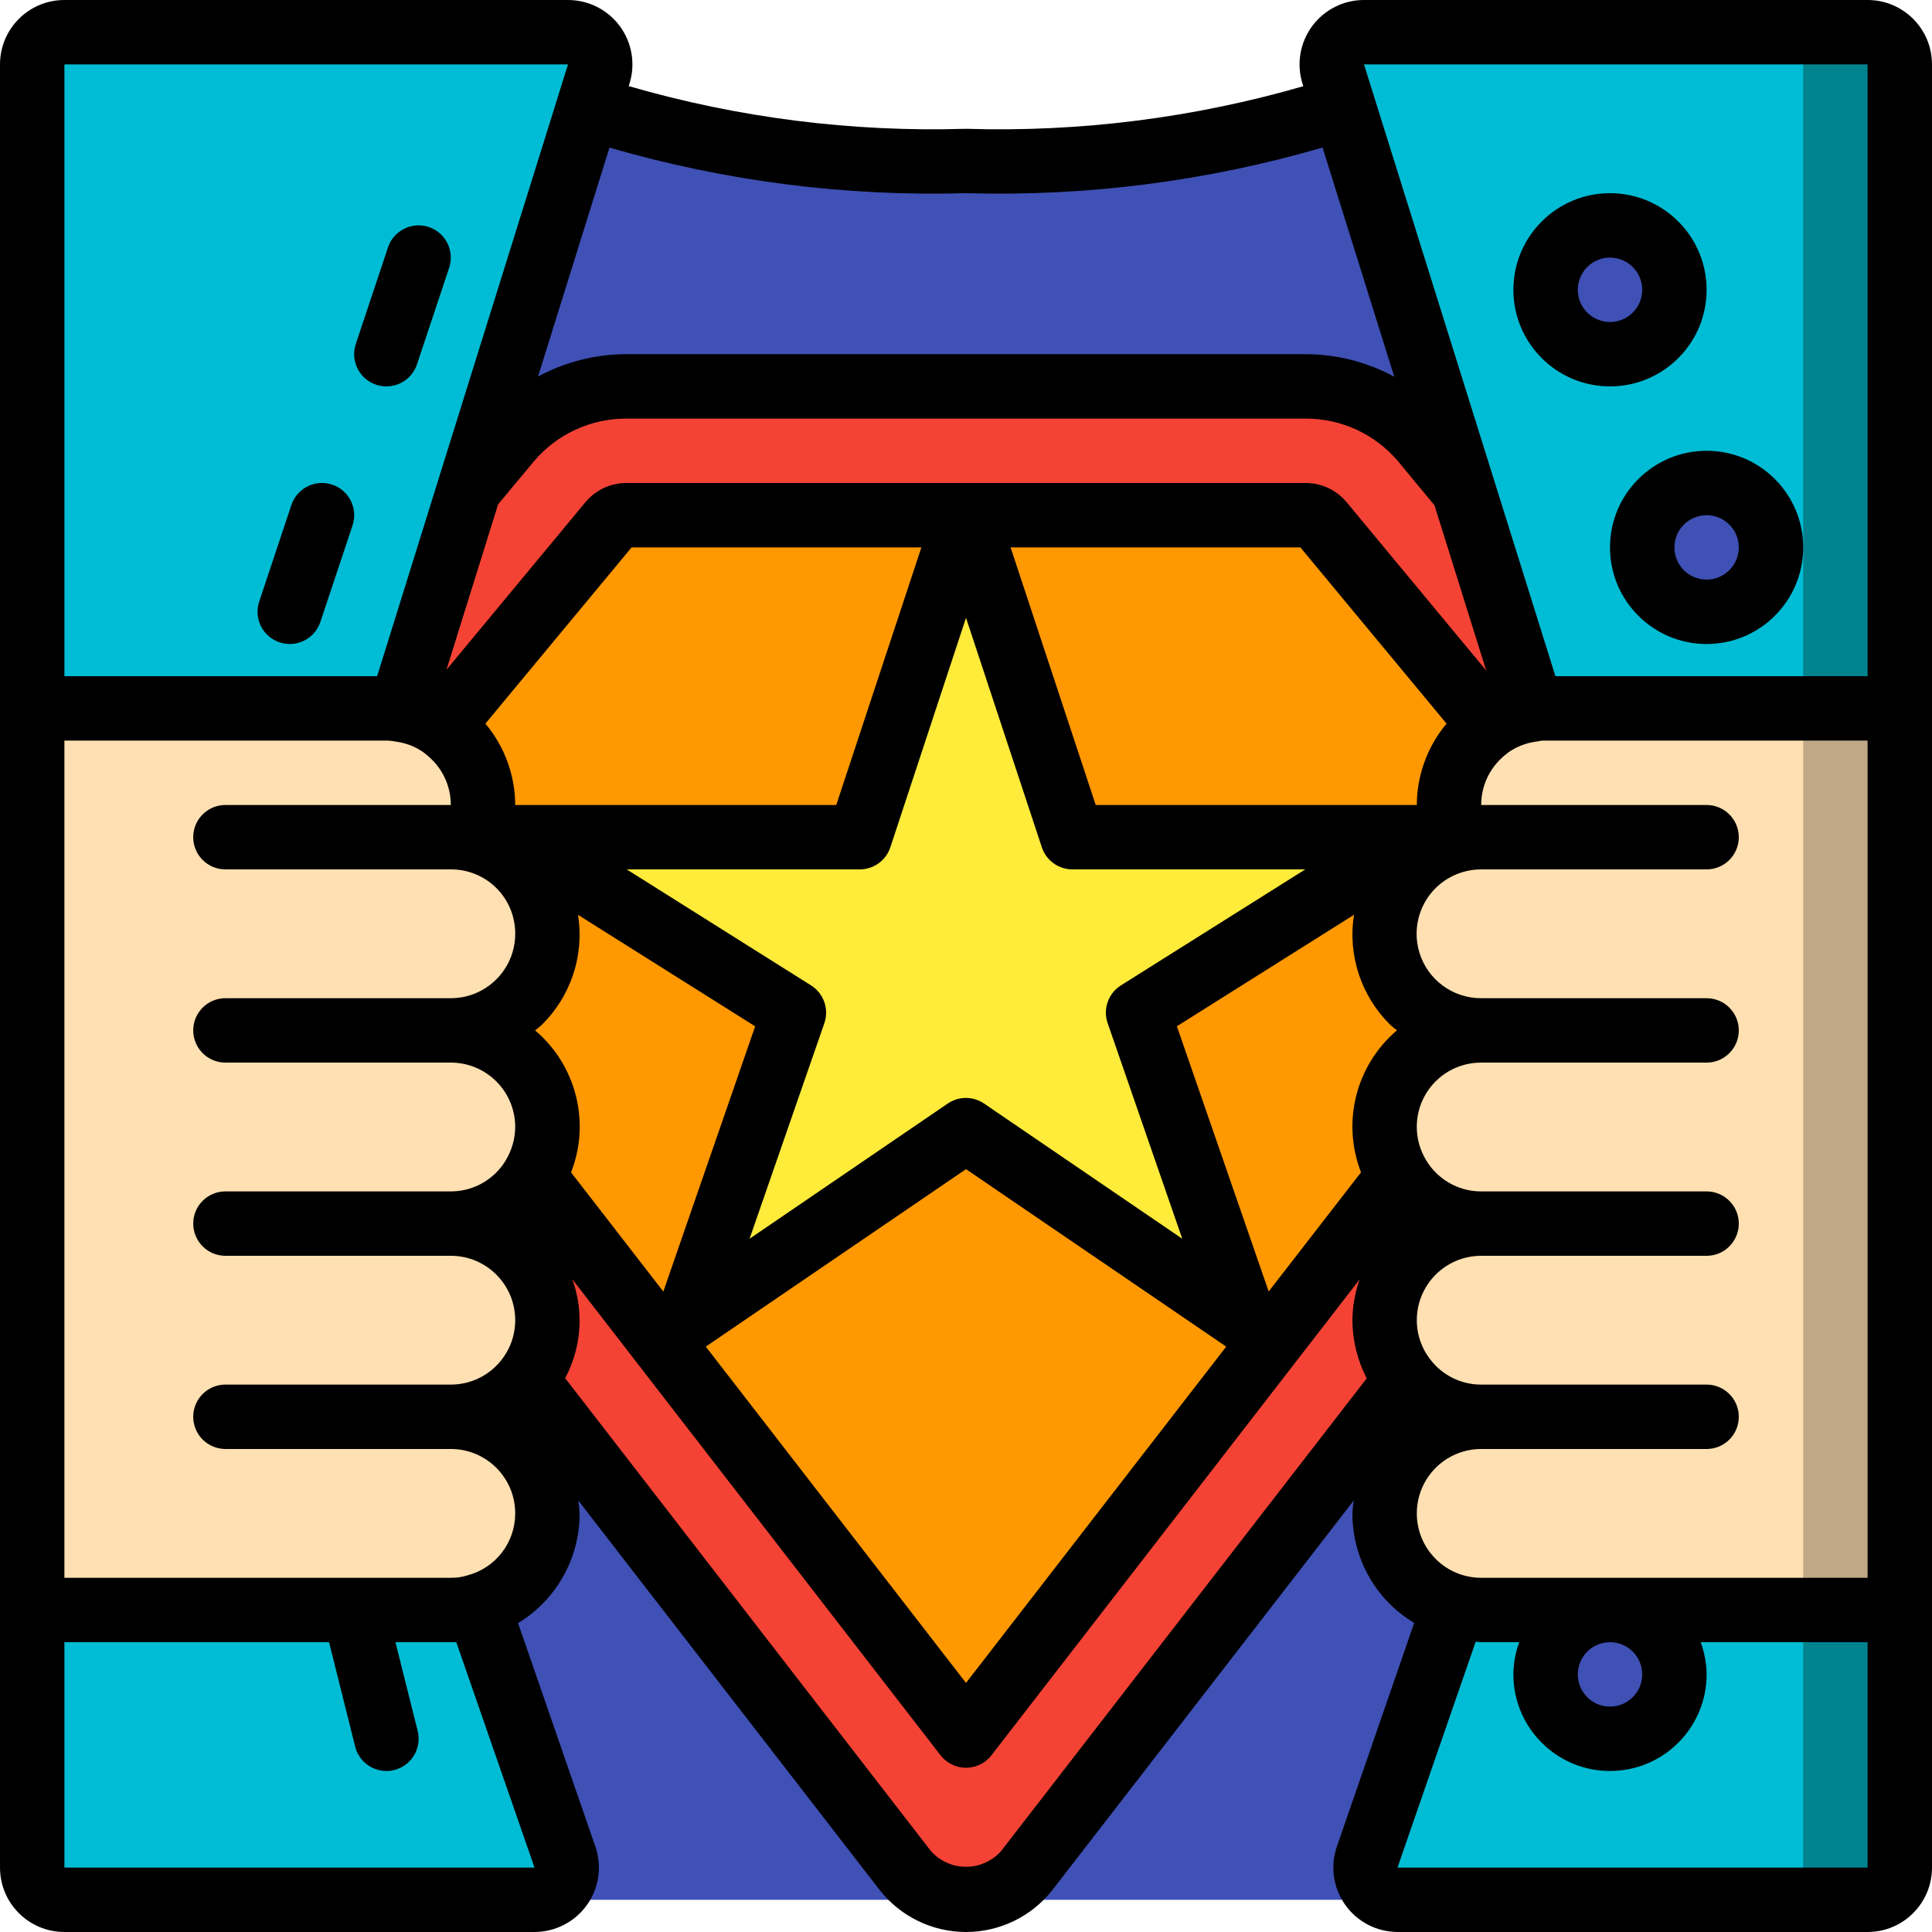 <svg height="512pt" viewBox="0 0 512 512.002" width="512pt" xmlns="http://www.w3.org/2000/svg"><path d="m406.188 503.465h-286.719l-74.805-302.93 111.41-172.461c18.945 7.68 49.836 14.594 99.926 14.594 50.094 0 80.984-6.914 99.926-14.594h.086l94.551 168.191zm0 0" fill="#3f51b5"/><path d="m124.332 129.535 10.582-12.715c7.715-9.203 19.133-14.492 31.145-14.422h179.883c12.012-.07 23.43 5.219 31.148 14.422l10.668 12.887 31.23 45.098-46.422 191.02-100.523 129.961c-3.91 4.855-9.809 7.68-16.043 7.68s-12.133-2.824-16.043-7.68l-100.52-129.961-54.871-190.84zm0 0" fill="#f44335"/><path d="m141.398 311.809 33.707 43.52 80.895 104.617 80.898-104.617 33.707-43.52 24.32-119.469-44.801-54.016c-1.078-1.16-2.598-1.812-4.184-1.789h-179.883c-1.582-.023-3.102.629-4.18 1.789l-44.801 54.016zm0 0" fill="#ff9801"/><path d="m256 136.535 28.203 85.332h91.266l-73.832 46.516 28.195 81.484-73.832-50.363-73.828 50.363 28.191-81.484-73.828-46.516h91.262zm0 0" fill="#ffeb3a"/><path d="m126.637 425.559 23.039 66.559c.91 2.605.504 5.488-1.086 7.742-1.594 2.254-4.176 3.598-6.934 3.605h-124.59c-4.711 0-8.531-3.82-8.531-8.531v-68.266h110.934c2.434.027 4.855-.348 7.168-1.109zm0 0" fill="#00bcd4"/><path d="m8.535 187.734v-170.668c0-4.711 3.82-8.531 8.531-8.531h133.461c2.719-.004 5.273 1.293 6.883 3.484 1.605 2.188 2.074 5.016 1.262 7.605l-34.34 109.91-18.262 58.539c-1.207-.242-2.438-.359-3.668-.34zm0 0" fill="#00bcd4"/><path d="m503.469 17.066v477.867c0 4.711-3.82 8.531-8.535 8.531h-124.586c-2.758-.008-5.344-1.352-6.934-3.605-1.594-2.254-1.996-5.137-1.086-7.742l23.039-66.559 20.648-237.484v-.086l-18.258-58.281-34.391-110.082c-.812-2.586-.352-5.402 1.25-7.594 1.602-2.188 4.145-3.488 6.855-3.496h133.461c4.715 0 8.535 3.82 8.535 8.531zm0 0" fill="#00838f"/><path d="m477.867 17.066v477.867c0 4.711-3.82 8.531-8.531 8.531h-98.988c-2.758-.008-5.344-1.352-6.934-3.605-1.594-2.254-1.996-5.137-1.086-7.742l23.039-66.559 20.648-237.484v-.086l-18.258-58.281-34.391-110.082c-.812-2.586-.352-5.402 1.25-7.594 1.602-2.188 4.145-3.488 6.855-3.496h107.863c4.711 0 8.531 3.82 8.531 8.531zm0 0" fill="#00bcd4"/><g fill="#3f51b5"><path d="m443.734 443.734c0 9.426-7.641 17.066-17.066 17.066s-17.066-7.641-17.066-17.066 7.641-17.066 17.066-17.066 17.066 7.641 17.066 17.066zm0 0"/><path d="m469.336 145.066c0 9.426-7.641 17.066-17.066 17.066s-17.066-7.641-17.066-17.066c0-9.426 7.641-17.066 17.066-17.066s17.066 7.641 17.066 17.066zm0 0"/><path d="m443.734 76.801c0 9.426-7.641 17.066-17.066 17.066s-17.066-7.641-17.066-17.066 7.641-17.066 17.066-17.066 17.066 7.641 17.066 17.066zm0 0"/></g><path d="m59.734 221.867h59.734c5.102 0 10.09 1.516 14.336 4.352 9.355 6.289 13.5 17.957 10.199 28.738-3.297 10.781-13.262 18.137-24.535 18.109 9.223-.02 17.742 4.938 22.285 12.965 4.543 8.023 4.406 17.879-.355 25.777-1.059 1.809-2.348 3.473-3.84 4.949-4.793 4.809-11.301 7.508-18.09 7.508 14.137 0 25.598 11.461 25.598 25.602 0 14.137-11.461 25.598-25.598 25.598 10.348.012 19.672 6.25 23.629 15.809 3.957 9.559 1.773 20.562-5.539 27.883-3.016 3.059-6.781 5.266-10.922 6.402-2.312.762-4.734 1.137-7.168 1.109h-110.934v-238.938l93.867.004c1.23-.02 2.461.098 3.668.34 3.957.531 7.727 1.992 11.008 4.266 1.215.875 2.355 1.844 3.414 2.902 4.809 4.793 7.508 11.301 7.508 18.09 0 4.715-3.82 8.535-8.531 8.535zm0 0" fill="#ffe0b2"/><path d="m503.469 187.734v238.934h-110.934c-14.141 0-25.602-11.461-25.602-25.602 0-14.137 11.461-25.602 25.602-25.602-6.789.004-13.297-2.699-18.09-7.508-.672-.672-1.297-1.383-1.879-2.133-6.16-7.672-7.367-18.199-3.105-27.07 4.262-8.867 13.234-14.504 23.074-14.488-6.789 0-13.297-2.699-18.09-7.508-1.492-1.477-2.781-3.141-3.84-4.949-4.707-7.809-4.895-17.531-.5-25.52 4.398-7.984 12.719-13.023 21.832-13.223-11.164-.23-20.891-7.676-24.035-18.391-3.141-10.715 1.023-22.23 10.297-28.457 4.18-2.832 9.113-4.352 14.164-4.352-4.633-.121-8.336-3.898-8.363-8.535 0-6.789 2.703-13.297 7.512-18.09 1.059-1.059 2.199-2.027 3.414-2.902 3.301-2.285 7.105-3.75 11.09-4.266v-.086c1.188-.168 2.387-.254 3.586-.254zm0 0" fill="#bfa885"/><path d="m477.867 187.734v238.934h-85.332c-14.141 0-25.602-11.461-25.602-25.602 0-14.137 11.461-25.602 25.602-25.602-6.789.004-13.297-2.699-18.09-7.508-.672-.672-1.297-1.383-1.879-2.133-6.16-7.672-7.367-18.199-3.105-27.07 4.262-8.867 13.234-14.504 23.074-14.488-6.789 0-13.297-2.699-18.09-7.508-1.492-1.477-2.781-3.141-3.84-4.949-4.707-7.809-4.895-17.531-.5-25.52 4.398-7.984 12.719-13.023 21.832-13.223-11.164-.23-20.891-7.676-24.035-18.391-3.141-10.715 1.023-22.23 10.297-28.457 4.18-2.832 9.113-4.352 14.164-4.352-4.633-.121-8.336-3.898-8.363-8.535 0-6.789 2.703-13.297 7.512-18.09 1.059-1.059 2.199-2.027 3.414-2.902 3.301-2.285 7.105-3.75 11.09-4.266v-.086c1.188-.168 2.387-.254 3.586-.254zm0 0" fill="#ffe0b2"/><path d="m494.934 0h-133.461c-5.438-.004-10.547 2.586-13.766 6.965-3.219 4.383-4.156 10.035-2.523 15.223l.203.656c-29.023 8.406-59.184 12.215-89.387 11.289-30.203.922-60.363-2.895-89.387-11.316l.207-.656c1.621-5.184.68-10.828-2.539-15.203-3.215-4.375-8.32-6.957-13.754-6.957h-133.461c-9.426 0-17.066 7.641-17.066 17.066v477.867c0 9.426 7.641 17.066 17.066 17.066h124.59c5.516-.004 10.695-2.676 13.895-7.172s4.027-10.262 2.223-15.477l-20.48-59.203c10.152-6.172 16.336-17.203 16.309-29.082-.059-1.145-.172-2.281-.352-3.414l79.969 103.355c5.523 6.945 13.914 10.996 22.785 10.996 8.875 0 17.266-4.051 22.789-10.996l79.957-103.355c-.176 1.133-.293 2.27-.348 3.414-.02 9.055 3.586 17.742 10.008 24.125 1.922 1.875 4.055 3.523 6.359 4.906l-20.48 59.246c-1.805 5.207-.984 10.965 2.199 15.461 3.188 4.492 8.348 7.176 13.859 7.195h124.586c9.426 0 17.066-7.641 17.066-17.066v-477.867c0-9.426-7.641-17.066-17.066-17.066zm-110.934 17.066h110.934v162.133h-82.73l-50.73-162.133zm110.934 401.066h-102.398c-9.426 0-17.066-7.641-17.066-17.066 0-9.426 7.641-17.066 17.066-17.066h59.734c4.711 0 8.531-3.82 8.531-8.535 0-4.711-3.82-8.531-8.531-8.531h-59.734c-4.527.012-8.871-1.793-12.059-5.008-.449-.457-.871-.938-1.262-1.445-2.434-3-3.754-6.75-3.746-10.613 0-9.426 7.641-17.066 17.066-17.066h59.734c4.711 0 8.531-3.82 8.531-8.535 0-4.711-3.82-8.531-8.531-8.531h-59.734c-4.527.008-8.871-1.793-12.059-5.012-.996-.98-1.855-2.09-2.559-3.301-3.184-5.262-3.281-11.836-.25-17.188 3.031-5.355 8.715-8.656 14.867-8.633h59.734c4.711 0 8.531-3.82 8.531-8.535 0-4.711-3.82-8.531-8.531-8.531h-59.734c-7.516.023-14.16-4.871-16.367-12.051-2.211-7.184.539-14.965 6.766-19.164 2.84-1.906 6.184-2.922 9.602-2.922h59.734c4.711 0 8.531-3.82 8.531-8.531 0-4.715-3.82-8.535-8.531-8.535h-59.734c-.012-4.527 1.793-8.867 5.008-12.055.684-.684 1.418-1.32 2.195-1.895 2.18-1.523 4.699-2.496 7.336-2.844.379-.043.75-.117 1.117-.211.473-.062.941-.062 1.41-.062h85.332zm-59.73 25.602c0 4.711-3.824 8.531-8.535 8.531-4.715 0-8.535-3.82-8.535-8.531 0-4.715 3.82-8.535 8.535-8.535 4.711 0 8.535 3.82 8.535 8.535zm-298.668-42.668c.012 7.723-5.199 14.48-12.672 16.426-1.422.453-2.906.668-4.395.641h-102.402v-221.867h85.336c.57-.008 1.141.039 1.707.137.273.043.512.07.852.137 2.555.344 4.996 1.285 7.125 2.738.836.605 1.617 1.273 2.348 2 3.223 3.18 5.039 7.523 5.035 12.055h-59.734c-4.711 0-8.531 3.82-8.531 8.535 0 4.711 3.82 8.531 8.531 8.531h59.734c4.535-.027 8.891 1.762 12.098 4.969 3.207 3.207 4.996 7.566 4.969 12.098 0 9.426-7.641 17.07-17.066 17.07h-59.734c-4.711 0-8.531 3.82-8.531 8.531 0 4.715 3.82 8.535 8.531 8.535h59.734c9.426 0 17.066 7.641 17.066 17.066-.027 3.148-.91 6.23-2.562 8.918-.676 1.148-1.504 2.203-2.457 3.137-3.184 3.215-7.523 5.02-12.047 5.012h-59.734c-4.711 0-8.531 3.82-8.531 8.531 0 4.715 3.82 8.535 8.531 8.535h59.734c9.426 0 17.066 7.641 17.066 17.066 0 9.426-7.641 17.066-17.066 17.066h-59.734c-4.711 0-8.531 3.82-8.531 8.531 0 4.715 3.82 8.535 8.531 8.535h59.734c9.426 0 17.066 7.641 17.066 17.066zm-4.531-267.41 9.504-11.418c6.113-7.211 15.102-11.352 24.551-11.305h179.883c9.465-.043 18.461 4.105 24.57 11.332l9.641 11.648 13.703 43.777-37.219-44.879c-2.699-3.082-6.602-4.836-10.695-4.812h-179.883c-4.121-.02-8.047 1.762-10.742 4.883l-37 44.609zm161.543 137.516 19.766 57.113-52.531-35.84c-2.898-1.973-6.711-1.973-9.609 0l-52.531 35.84 19.812-57.113c1.305-3.75-.148-7.898-3.504-10.02l-48.863-30.754h61.754c3.684.004 6.953-2.355 8.109-5.852l20.051-60.816 20.098 60.816c1.156 3.496 4.426 5.855 8.105 5.852h61.715l-48.836 30.723c-3.383 2.113-4.852 6.285-3.535 10.051zm-157.012-57.84c-.035-7.891-2.828-15.52-7.902-21.562l38.742-46.703h76.801l-22.562 68.266zm153.84 0-22.562-68.266h76.801l38.738 46.703c-5.066 6.047-7.855 13.676-7.883 21.562zm-148.574 59.734c.586-.512 1.234-.922 1.789-1.477 7.715-7.598 11.289-18.445 9.602-29.141l46.934 29.543-24.336 70.289-24.449-31.574c5.195-13.297 1.359-28.426-9.539-37.641zm114.199 36.77 68.961 47.035-68.961 89.125-68.957-89.125zm80.215 32.426-24.328-70.289 46.934-29.539c-1.688 10.691 1.887 21.543 9.598 29.141.555.555 1.203.965 1.793 1.477-10.875 9.227-14.699 24.34-9.523 37.629zm-80.215-291.062c31.938.914 63.816-3.168 94.492-12.098l19.004 60.738c-7.23-3.922-15.328-5.977-23.555-5.973h-179.883c-8.191-.004-16.258 2.027-23.473 5.914l18.934-60.664c30.676 8.918 62.551 12.996 94.48 12.082zm-128-34.133h22.527l-34.32 109.91-.051.18-16.211 52.051h-82.879v-162.141zm-110.934 477.867v-59.734h70.137l6.922 27.676c.949 3.797 4.363 6.457 8.277 6.457.699.004 1.402-.082 2.082-.254 4.57-1.145 7.348-5.781 6.203-10.352l-5.887-23.527h14.668 1.457l20.73 59.734zm248.227-4.371c-2.363 2.648-5.742 4.16-9.293 4.16-3.547 0-6.93-1.512-9.293-4.16l-96.938-125.336c4.332-8.066 5.023-17.598 1.902-26.207l97.578 126.148c1.617 2.09 4.109 3.312 6.75 3.312s5.137-1.223 6.75-3.312l97.578-126.129c-1.234 3.477-1.883 7.137-1.926 10.828.027 5.367 1.328 10.648 3.789 15.418zm105.055 4.371 20.727-59.871c.48 0 .941.137 1.426.137h10.105c-1 2.734-1.52 5.621-1.539 8.535 0 14.137 11.465 25.598 25.602 25.598s25.602-11.461 25.602-25.598c-.031-2.914-.562-5.801-1.57-8.535h44.234v59.734zm0 0"/><path d="m99.703 101.965c2.148.715 4.492.547 6.52-.465 2.023-1.012 3.562-2.789 4.277-4.938l8.531-25.598c1.492-4.48-.93-9.316-5.41-10.805-4.477-1.488-9.312.934-10.801 5.41l-8.535 25.602c-.715 2.148-.543 4.496.473 6.52 1.016 2.023 2.797 3.562 4.945 4.273zm0 0"/><path d="m74.105 170.23c2.148.715 4.492.551 6.516-.465 2.023-1.012 3.562-2.789 4.277-4.938l8.535-25.598c1.488-4.477-.934-9.316-5.41-10.805-4.477-1.488-9.316.934-10.805 5.41l-8.531 25.602c-.715 2.148-.547 4.496.469 6.52 1.016 2.027 2.797 3.562 4.949 4.273zm0 0"/><path d="m426.668 145.066c0 14.141 11.461 25.602 25.602 25.602 14.137 0 25.598-11.461 25.598-25.602 0-14.137-11.461-25.602-25.598-25.602-14.141 0-25.602 11.465-25.602 25.602zm34.133 0c0 4.715-3.82 8.535-8.531 8.535-4.715 0-8.535-3.82-8.535-8.535 0-4.711 3.82-8.531 8.535-8.531 4.711 0 8.531 3.82 8.531 8.531zm0 0"/><path d="m426.668 102.398c14.137 0 25.602-11.461 25.602-25.598 0-14.141-11.465-25.602-25.602-25.602s-25.602 11.461-25.602 25.602c0 14.137 11.465 25.598 25.602 25.598zm0-34.133c4.711 0 8.535 3.82 8.535 8.535 0 4.711-3.824 8.531-8.535 8.531-4.715 0-8.535-3.82-8.535-8.531 0-4.715 3.82-8.535 8.535-8.535zm0 0"/></svg>